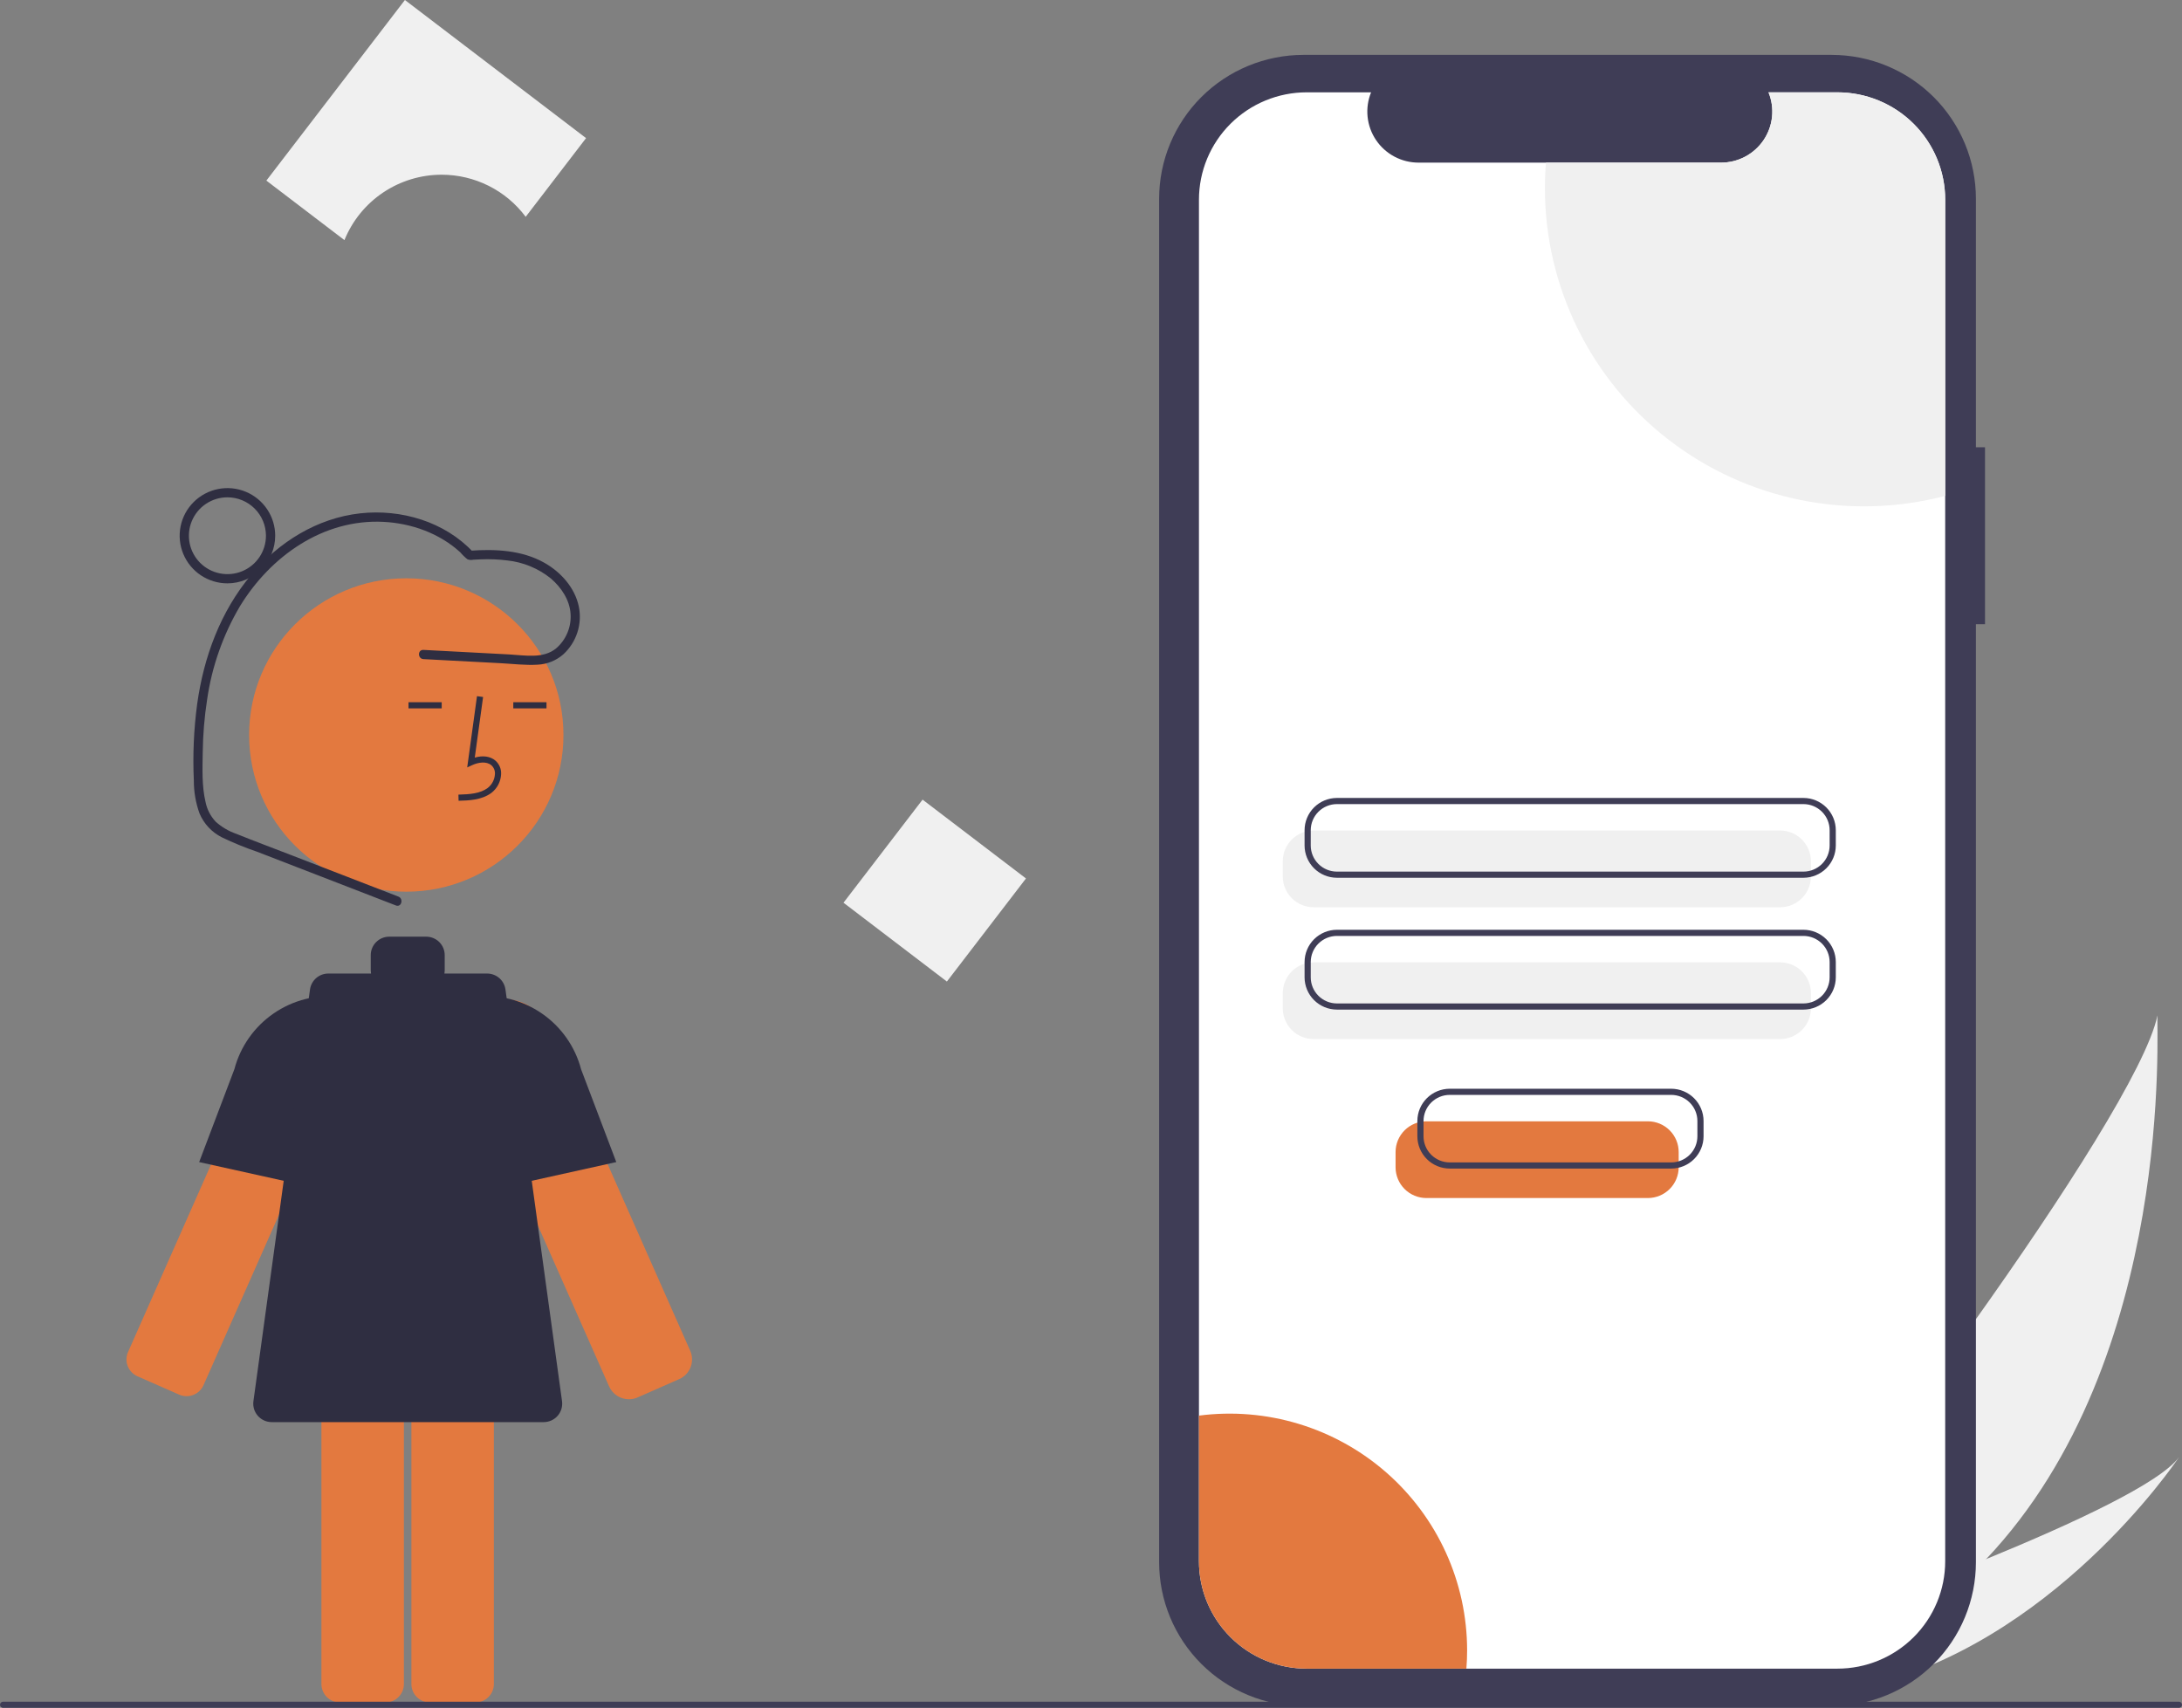 <svg width="359" height="281" viewBox="0 0 359 281" fill="none" xmlns="http://www.w3.org/2000/svg">
<rect x="0" y="0" width="359" height="281" fill="#808080" stroke="none"/>
<g clip-path="url(#clip0)">
<path d="M326.784 256.523C319.902 263.869 312.016 270.212 303.359 275.364C303.161 275.486 302.959 275.6 302.756 275.718L288.742 263.352C288.889 263.216 289.052 263.063 289.227 262.895C299.67 253.009 351.51 183.893 354.965 167.062C354.726 168.464 358.082 223.452 326.784 256.523Z" fill="#F0F0F0"/>
<path d="M306.064 277.75C305.799 277.813 305.529 277.872 305.259 277.926L294.744 268.648C294.95 268.577 295.19 268.492 295.465 268.398C299.976 266.805 313.412 261.998 326.783 256.522C341.15 250.636 355.449 243.986 358.524 239.726C357.864 240.715 337.544 270.732 306.064 277.75Z" fill="#F0F0F0"/>
<path d="M326.59 73.593H325.092V32.7C325.092 29.592 324.478 26.514 323.285 23.643C322.092 20.771 320.343 18.162 318.139 15.964C315.934 13.767 313.317 12.023 310.437 10.834C307.557 9.644 304.47 9.032 301.352 9.032H214.45C211.332 9.032 208.245 9.644 205.365 10.834C202.484 12.023 199.867 13.767 197.663 15.964C195.458 18.162 193.71 20.771 192.517 23.643C191.324 26.514 190.709 29.592 190.709 32.7V257.042C190.709 260.15 191.324 263.228 192.517 266.1C193.71 268.971 195.458 271.58 197.663 273.778C199.867 275.976 202.484 277.719 205.365 278.909C208.245 280.098 211.332 280.71 214.45 280.71H301.352C304.47 280.71 307.557 280.098 310.437 278.909C313.317 277.719 315.934 275.976 318.139 273.778C320.343 271.58 322.092 268.971 323.285 266.1C324.478 263.228 325.092 260.151 325.092 257.042V102.701H326.59V73.593Z" fill="#3F3D56"/>
<path d="M320.039 32.863V256.878C320.039 259.2 319.58 261.498 318.689 263.642C317.798 265.787 316.492 267.735 314.845 269.376C313.198 271.017 311.243 272.319 309.092 273.206C306.941 274.094 304.635 274.55 302.307 274.55H214.986C212.659 274.55 210.354 274.093 208.203 273.205C206.052 272.317 204.098 271.015 202.452 269.374C200.806 267.733 199.501 265.785 198.61 263.641C197.719 261.497 197.261 259.199 197.261 256.878V32.863C197.261 30.542 197.719 28.244 198.61 26.1C199.501 23.956 200.806 22.008 202.452 20.367C204.098 18.726 206.052 17.424 208.203 16.536C210.354 15.648 212.659 15.191 214.986 15.191H225.583C225.063 16.466 224.865 17.849 225.007 19.219C225.149 20.588 225.626 21.902 226.396 23.044C227.166 24.186 228.207 25.122 229.425 25.77C230.643 26.417 232.003 26.756 233.383 26.757H283.168C284.549 26.759 285.91 26.421 287.129 25.774C288.349 25.127 289.39 24.191 290.161 23.048C290.932 21.905 291.409 20.59 291.55 19.22C291.69 17.85 291.491 16.466 290.968 15.191H302.307C304.635 15.191 306.941 15.647 309.092 16.535C311.243 17.422 313.198 18.724 314.845 20.365C316.492 22.006 317.798 23.954 318.689 26.099C319.58 28.243 320.039 30.541 320.039 32.863V32.863Z" fill="white"/>
<path d="M292.876 149.273H216.124C214.78 149.272 213.491 148.739 212.54 147.791C211.59 146.843 211.055 145.558 211.053 144.218V141.702C211.055 140.362 211.59 139.077 212.54 138.129C213.491 137.181 214.78 136.648 216.124 136.647H292.876C294.221 136.648 295.51 137.181 296.46 138.129C297.411 139.077 297.946 140.362 297.947 141.702V144.218C297.946 145.558 297.411 146.843 296.46 147.791C295.51 148.739 294.221 149.272 292.876 149.273Z" fill="#F0F0F0"/>
<path d="M292.876 170.963H216.124C214.78 170.962 213.491 170.429 212.54 169.481C211.59 168.533 211.055 167.249 211.053 165.908V163.392C211.055 162.052 211.59 160.767 212.54 159.819C213.491 158.871 214.78 158.338 216.124 158.337H292.876C294.221 158.338 295.51 158.871 296.46 159.819C297.411 160.767 297.946 162.052 297.947 163.392V165.908C297.946 167.249 297.411 168.533 296.46 169.481C295.51 170.429 294.221 170.962 292.876 170.963V170.963Z" fill="#F0F0F0"/>
<path d="M296.716 144.422H219.963C218.552 144.421 217.198 143.861 216.2 142.866C215.202 141.871 214.641 140.522 214.639 139.114V136.598C214.641 135.191 215.202 133.842 216.2 132.847C217.198 131.852 218.552 131.292 219.963 131.29H296.716C298.127 131.292 299.48 131.852 300.479 132.847C301.477 133.842 302.038 135.191 302.04 136.598V139.114C302.038 140.522 301.477 141.871 300.479 142.866C299.48 143.861 298.127 144.421 296.716 144.422V144.422ZM219.963 132.301C218.821 132.303 217.725 132.756 216.917 133.561C216.109 134.367 215.655 135.459 215.653 136.598V139.114C215.655 140.254 216.109 141.346 216.917 142.151C217.725 142.957 218.821 143.41 219.963 143.411H296.716C297.858 143.41 298.954 142.957 299.762 142.151C300.57 141.346 301.024 140.254 301.026 139.114V136.598C301.024 135.459 300.57 134.367 299.762 133.561C298.954 132.756 297.858 132.303 296.716 132.301H219.963Z" fill="#3F3D56"/>
<path d="M296.716 166.113H219.963C218.552 166.111 217.198 165.551 216.2 164.556C215.202 163.561 214.641 162.212 214.639 160.805V158.288C214.641 156.881 215.202 155.532 216.2 154.537C217.198 153.542 218.552 152.982 219.963 152.98H296.716C298.127 152.982 299.48 153.542 300.479 154.537C301.477 155.532 302.038 156.881 302.04 158.288V160.805C302.038 162.212 301.477 163.561 300.479 164.556C299.48 165.551 298.127 166.111 296.716 166.113V166.113ZM219.963 153.992C218.821 153.993 217.725 154.446 216.917 155.251C216.109 156.057 215.655 157.149 215.653 158.288V160.805C215.655 161.944 216.109 163.036 216.917 163.842C217.725 164.647 218.821 165.1 219.963 165.102H296.716C297.858 165.1 298.954 164.647 299.762 163.842C300.57 163.036 301.024 161.944 301.026 160.805V158.288C301.024 157.149 300.57 156.057 299.762 155.251C298.954 154.446 297.858 153.993 296.716 153.992H219.963Z" fill="#3F3D56"/>
<path d="M320.039 32.863V81.589C312.273 83.626 304.141 83.86 296.27 82.272C288.399 80.685 280.999 77.318 274.637 72.432C268.276 67.546 263.124 61.27 259.578 54.087C256.031 46.904 254.185 39.006 254.18 31C254.18 29.571 254.238 28.157 254.353 26.757H283.168C284.549 26.759 285.91 26.421 287.129 25.774C288.349 25.127 289.39 24.191 290.161 23.048C290.932 21.905 291.409 20.59 291.55 19.22C291.69 17.85 291.491 16.466 290.968 15.191H302.307C304.635 15.191 306.941 15.647 309.092 16.535C311.243 17.422 313.198 18.724 314.845 20.365C316.491 22.006 317.798 23.954 318.689 26.099C319.58 28.243 320.039 30.541 320.039 32.863V32.863Z" fill="#F0F0F0"/>
<path d="M241.382 271.507C241.382 272.534 241.344 273.548 241.261 274.55H214.986C212.659 274.55 210.354 274.093 208.203 273.205C206.052 272.317 204.098 271.015 202.452 269.374C200.806 267.733 199.501 265.785 198.61 263.641C197.719 261.497 197.261 259.199 197.261 256.879V232.917C202.768 232.203 208.365 232.667 213.679 234.279C218.992 235.891 223.9 238.614 228.075 242.265C232.249 245.917 235.596 250.413 237.89 255.456C240.185 260.498 241.375 265.97 241.382 271.507H241.382Z" fill="#E3793F"/>
<path d="M29.471 229.463C30.209 229.787 31.046 229.805 31.798 229.515C32.55 229.224 33.156 228.648 33.483 227.913L57.152 174.432C57.694 173.208 57.859 171.852 57.627 170.534C57.396 169.217 56.778 167.997 55.851 167.03C54.924 166.062 53.73 165.391 52.42 165.1C51.11 164.809 49.744 164.912 48.492 165.396H48.492C47.047 165.946 45.837 166.979 45.07 168.318C44.948 168.53 44.837 168.748 44.738 168.971L21.069 222.452C20.907 222.816 20.82 223.209 20.81 223.607C20.801 224.005 20.871 224.401 21.015 224.773C21.16 225.144 21.376 225.484 21.652 225.772C21.928 226.06 22.258 226.291 22.624 226.451L29.471 229.463Z" fill="#E3793F"/>
<path d="M56.18 196.389L32.768 191.202L38.563 175.919C39.55 172.183 41.847 168.924 45.038 166.733C48.229 164.542 52.102 163.563 55.955 163.975L56.18 163.999L56.18 196.389Z" fill="#2F2E41"/>
<path d="M103.468 230.228C102.78 230.227 102.106 230.027 101.529 229.652C100.952 229.278 100.497 228.744 100.217 228.117L76.548 174.636C75.795 172.935 75.725 171.01 76.353 169.259C76.98 167.507 78.256 166.062 79.92 165.22C81.583 164.379 83.507 164.204 85.295 164.734C87.084 165.263 88.6 166.456 89.534 168.066V168.066C89.665 168.293 89.784 168.527 89.89 168.767L113.559 222.248C113.939 223.107 113.961 224.081 113.621 224.956C113.281 225.831 112.606 226.535 111.745 226.914L104.665 230.028L104.662 230.02C104.279 230.158 103.875 230.228 103.468 230.228V230.228Z" fill="#E3793F"/>
<path d="M70.728 211.863C69.921 211.864 69.148 212.184 68.578 212.753C68.007 213.321 67.686 214.092 67.686 214.896V277.082C67.686 277.886 68.007 278.657 68.578 279.226C69.148 279.794 69.921 280.114 70.728 280.115H78.212C79.019 280.114 79.792 279.794 80.362 279.226C80.933 278.657 81.253 277.886 81.254 277.082V214.896C81.253 214.092 80.933 213.321 80.362 212.753C79.792 212.184 79.019 211.864 78.212 211.863H70.728Z" fill="#E3793F"/>
<path d="M55.925 211.863C55.119 211.864 54.346 212.184 53.775 212.753C53.205 213.321 52.884 214.092 52.883 214.896V277.082C52.884 277.886 53.205 278.657 53.775 279.226C54.346 279.794 55.119 280.114 55.925 280.115H63.41C64.216 280.114 64.99 279.794 65.56 279.226C66.13 278.657 66.451 277.886 66.452 277.082V214.896C66.451 214.092 66.13 213.321 65.56 212.753C64.99 212.184 64.216 211.864 63.41 211.863H55.925Z" fill="#E3793F"/>
<path d="M66.845 146.713C81.127 146.713 92.705 135.17 92.705 120.932C92.705 106.693 81.127 95.15 66.845 95.15C52.563 95.15 40.985 106.693 40.985 120.932C40.985 135.17 52.563 146.713 66.845 146.713Z" fill="#E3793F"/>
<path d="M75.451 131.754C77.127 131.708 79.213 131.65 80.821 130.479C81.299 130.116 81.692 129.654 81.973 129.123C82.253 128.593 82.414 128.008 82.443 127.409C82.472 126.984 82.402 126.558 82.239 126.164C82.075 125.769 81.822 125.419 81.5 125.138C80.66 124.431 79.435 124.265 78.114 124.652L79.482 114.68L78.478 114.543L76.869 126.266L77.708 125.882C78.68 125.437 80.016 125.211 80.845 125.91C81.049 126.093 81.208 126.32 81.309 126.574C81.41 126.828 81.452 127.102 81.43 127.374C81.405 127.819 81.285 128.255 81.076 128.65C80.868 129.044 80.577 129.39 80.222 129.663C78.972 130.574 77.309 130.691 75.423 130.744L75.451 131.754Z" fill="#2F2E41"/>
<path d="M89.913 115.54H84.451V116.551H89.913V115.54Z" fill="#2F2E41"/>
<path d="M72.673 115.54H67.211V116.551H72.673V115.54Z" fill="#2F2E41"/>
<path d="M92.469 230.542L83.161 162.803C83.061 162.077 82.701 161.411 82.147 160.929C81.593 160.447 80.882 160.182 80.147 160.182H73.121C73.15 160.015 73.166 159.846 73.167 159.676V157.149C73.167 156.344 72.846 155.573 72.276 155.004C71.705 154.435 70.931 154.115 70.124 154.115H64.04C63.233 154.115 62.459 154.435 61.888 155.004C61.318 155.573 60.997 156.344 60.997 157.149V159.676C60.998 159.846 61.014 160.015 61.043 160.182H54.017C53.282 160.182 52.571 160.447 52.017 160.929C51.463 161.411 51.103 162.077 51.003 162.803L41.695 230.542C41.636 230.971 41.67 231.408 41.794 231.823C41.919 232.238 42.131 232.621 42.417 232.948C42.702 233.274 43.055 233.536 43.45 233.715C43.846 233.894 44.275 233.987 44.709 233.987H89.454C89.889 233.987 90.318 233.894 90.714 233.715C91.109 233.536 91.462 233.274 91.747 232.948C92.033 232.621 92.245 232.238 92.369 231.823C92.494 231.408 92.528 230.971 92.469 230.542V230.542Z" fill="#2F2E41"/>
<path d="M77.984 196.388V163.999L78.209 163.974C82.067 163.563 85.944 164.545 89.137 166.742C92.329 168.938 94.626 172.204 95.609 175.945L101.396 191.201L77.984 196.388Z" fill="#2F2E41"/>
<path d="M65.543 147.518L47.656 140.596C44.731 139.464 41.79 138.367 38.88 137.196C37.634 136.763 36.486 136.089 35.503 135.211C34.646 134.308 34.063 133.182 33.819 131.963C33.198 129.348 33.31 126.49 33.355 123.822C33.389 120.904 33.63 117.992 34.076 115.107C34.857 109.686 36.691 104.47 39.476 99.749C44.492 91.544 53.135 85.371 63.076 85.863C67.678 86.091 72.307 87.738 75.727 90.875C76.084 91.3 76.484 91.687 76.921 92.029C77.225 92.142 77.556 92.165 77.872 92.092C78.29 92.066 78.707 92.045 79.125 92.031C80.575 91.97 82.028 92.031 83.468 92.213C86.093 92.495 88.58 93.525 90.633 95.179C92.342 96.644 93.733 98.713 93.876 101.012C93.945 102.068 93.77 103.125 93.364 104.102C92.958 105.08 92.333 105.951 91.536 106.649C89.402 108.442 86.357 107.812 83.797 107.677L74.42 107.181L69.669 106.93C68.691 106.879 68.693 108.396 69.669 108.447L82.297 109.114C84.326 109.221 86.418 109.484 88.449 109.363C90.01 109.292 91.5 108.695 92.674 107.668C93.747 106.685 94.546 105.442 94.994 104.06C95.442 102.678 95.522 101.204 95.228 99.781C94.577 96.679 92.261 94.112 89.546 92.585C85.851 90.508 81.439 90.309 77.305 90.616L77.843 90.838C73.167 85.834 66.004 83.722 59.279 84.461C52.179 85.241 45.864 89.19 41.327 94.59C36.268 100.611 33.512 108.117 32.44 115.837C31.882 120.005 31.699 124.214 31.891 128.414C31.884 130.266 32.201 132.106 32.831 133.849C33.549 135.545 34.847 136.933 36.494 137.765C38.383 138.674 40.325 139.469 42.309 140.146L48.899 142.696L61.843 147.705L65.138 148.98C66.052 149.333 66.447 147.868 65.543 147.518Z" fill="#2F2E41"/>
<path d="M37.419 95.981C35.864 95.981 34.345 95.522 33.052 94.661C31.76 93.8 30.753 92.576 30.158 91.144C29.563 89.712 29.407 88.137 29.71 86.617C30.014 85.097 30.762 83.701 31.861 82.605C32.961 81.509 34.361 80.763 35.886 80.461C37.41 80.158 38.99 80.314 40.426 80.906C41.863 81.5 43.09 82.504 43.954 83.792C44.817 85.081 45.278 86.596 45.278 88.146C45.276 90.223 44.447 92.215 42.974 93.683C41.5 95.153 39.502 95.979 37.419 95.981ZM37.419 81.827C36.165 81.827 34.94 82.197 33.897 82.891C32.855 83.586 32.043 84.573 31.563 85.727C31.083 86.882 30.958 88.153 31.202 89.378C31.447 90.604 32.05 91.73 32.937 92.614C33.823 93.498 34.953 94.099 36.182 94.343C37.412 94.587 38.686 94.462 39.844 93.984C41.002 93.505 41.992 92.695 42.689 91.656C43.385 90.617 43.757 89.395 43.757 88.146C43.755 86.47 43.087 84.864 41.898 83.68C40.71 82.495 39.099 81.829 37.419 81.827V81.827Z" fill="#2F2E41"/>
<path d="M168.801 144.538L151.789 131.567L138.779 148.527L155.79 161.498L168.801 144.538Z" fill="#F0F0F0"/>
<path d="M72.66 28.747C75.347 28.745 77.998 29.371 80.4 30.573C82.802 31.776 84.888 33.523 86.491 35.674L96.424 22.726L66.62 0L43.825 29.714L56.67 39.508C57.956 36.33 60.165 33.607 63.014 31.69C65.863 29.772 69.222 28.748 72.66 28.747V28.747Z" fill="#F0F0F0"/>
<path d="M358.493 281H0.507C0.373 281 0.244 280.947 0.149 280.852C0.053 280.757 0 280.629 0 280.495C0 280.36 0.053 280.232 0.149 280.137C0.244 280.042 0.373 279.989 0.507 279.989H358.493C358.627 279.989 358.756 280.042 358.851 280.137C358.947 280.232 359 280.36 359 280.495C359 280.629 358.947 280.757 358.851 280.852C358.756 280.947 358.627 281 358.493 281Z" fill="#3F3D56"/>
<path d="M271.12 197.119H234.681C233.337 197.118 232.048 196.585 231.097 195.637C230.147 194.689 229.612 193.404 229.611 192.064V189.548C229.612 188.208 230.147 186.923 231.097 185.975C232.048 185.027 233.337 184.494 234.681 184.493H271.12C272.464 184.494 273.753 185.027 274.704 185.975C275.654 186.923 276.189 188.208 276.19 189.548V192.064C276.189 193.404 275.654 194.689 274.704 195.637C273.753 196.585 272.464 197.118 271.12 197.119V197.119Z" fill="#E3793F"/>
<path d="M274.959 192.269H238.52C237.109 192.267 235.756 191.707 234.757 190.712C233.759 189.717 233.198 188.368 233.196 186.961V184.444C233.198 183.037 233.759 181.688 234.757 180.693C235.756 179.698 237.109 179.138 238.52 179.136H274.959C276.371 179.138 277.724 179.698 278.722 180.693C279.72 181.688 280.282 183.037 280.283 184.444V186.961C280.282 188.368 279.72 189.717 278.722 190.712C277.724 191.707 276.371 192.267 274.959 192.269V192.269ZM238.52 180.148C237.378 180.149 236.282 180.602 235.474 181.407C234.666 182.213 234.212 183.305 234.21 184.444V186.961C234.212 188.1 234.666 189.192 235.474 189.998C236.282 190.803 237.378 191.256 238.52 191.257H274.959C276.102 191.256 277.197 190.803 278.005 189.998C278.813 189.192 279.268 188.1 279.269 186.961V184.444C279.268 183.305 278.813 182.213 278.005 181.407C277.197 180.602 276.102 180.149 274.959 180.148H238.52Z" fill="#3F3D56"/>
</g>
<defs>
<clipPath id="clip0">
<rect width="359" height="281" fill="white"/>
</clipPath>
</defs>
</svg>
